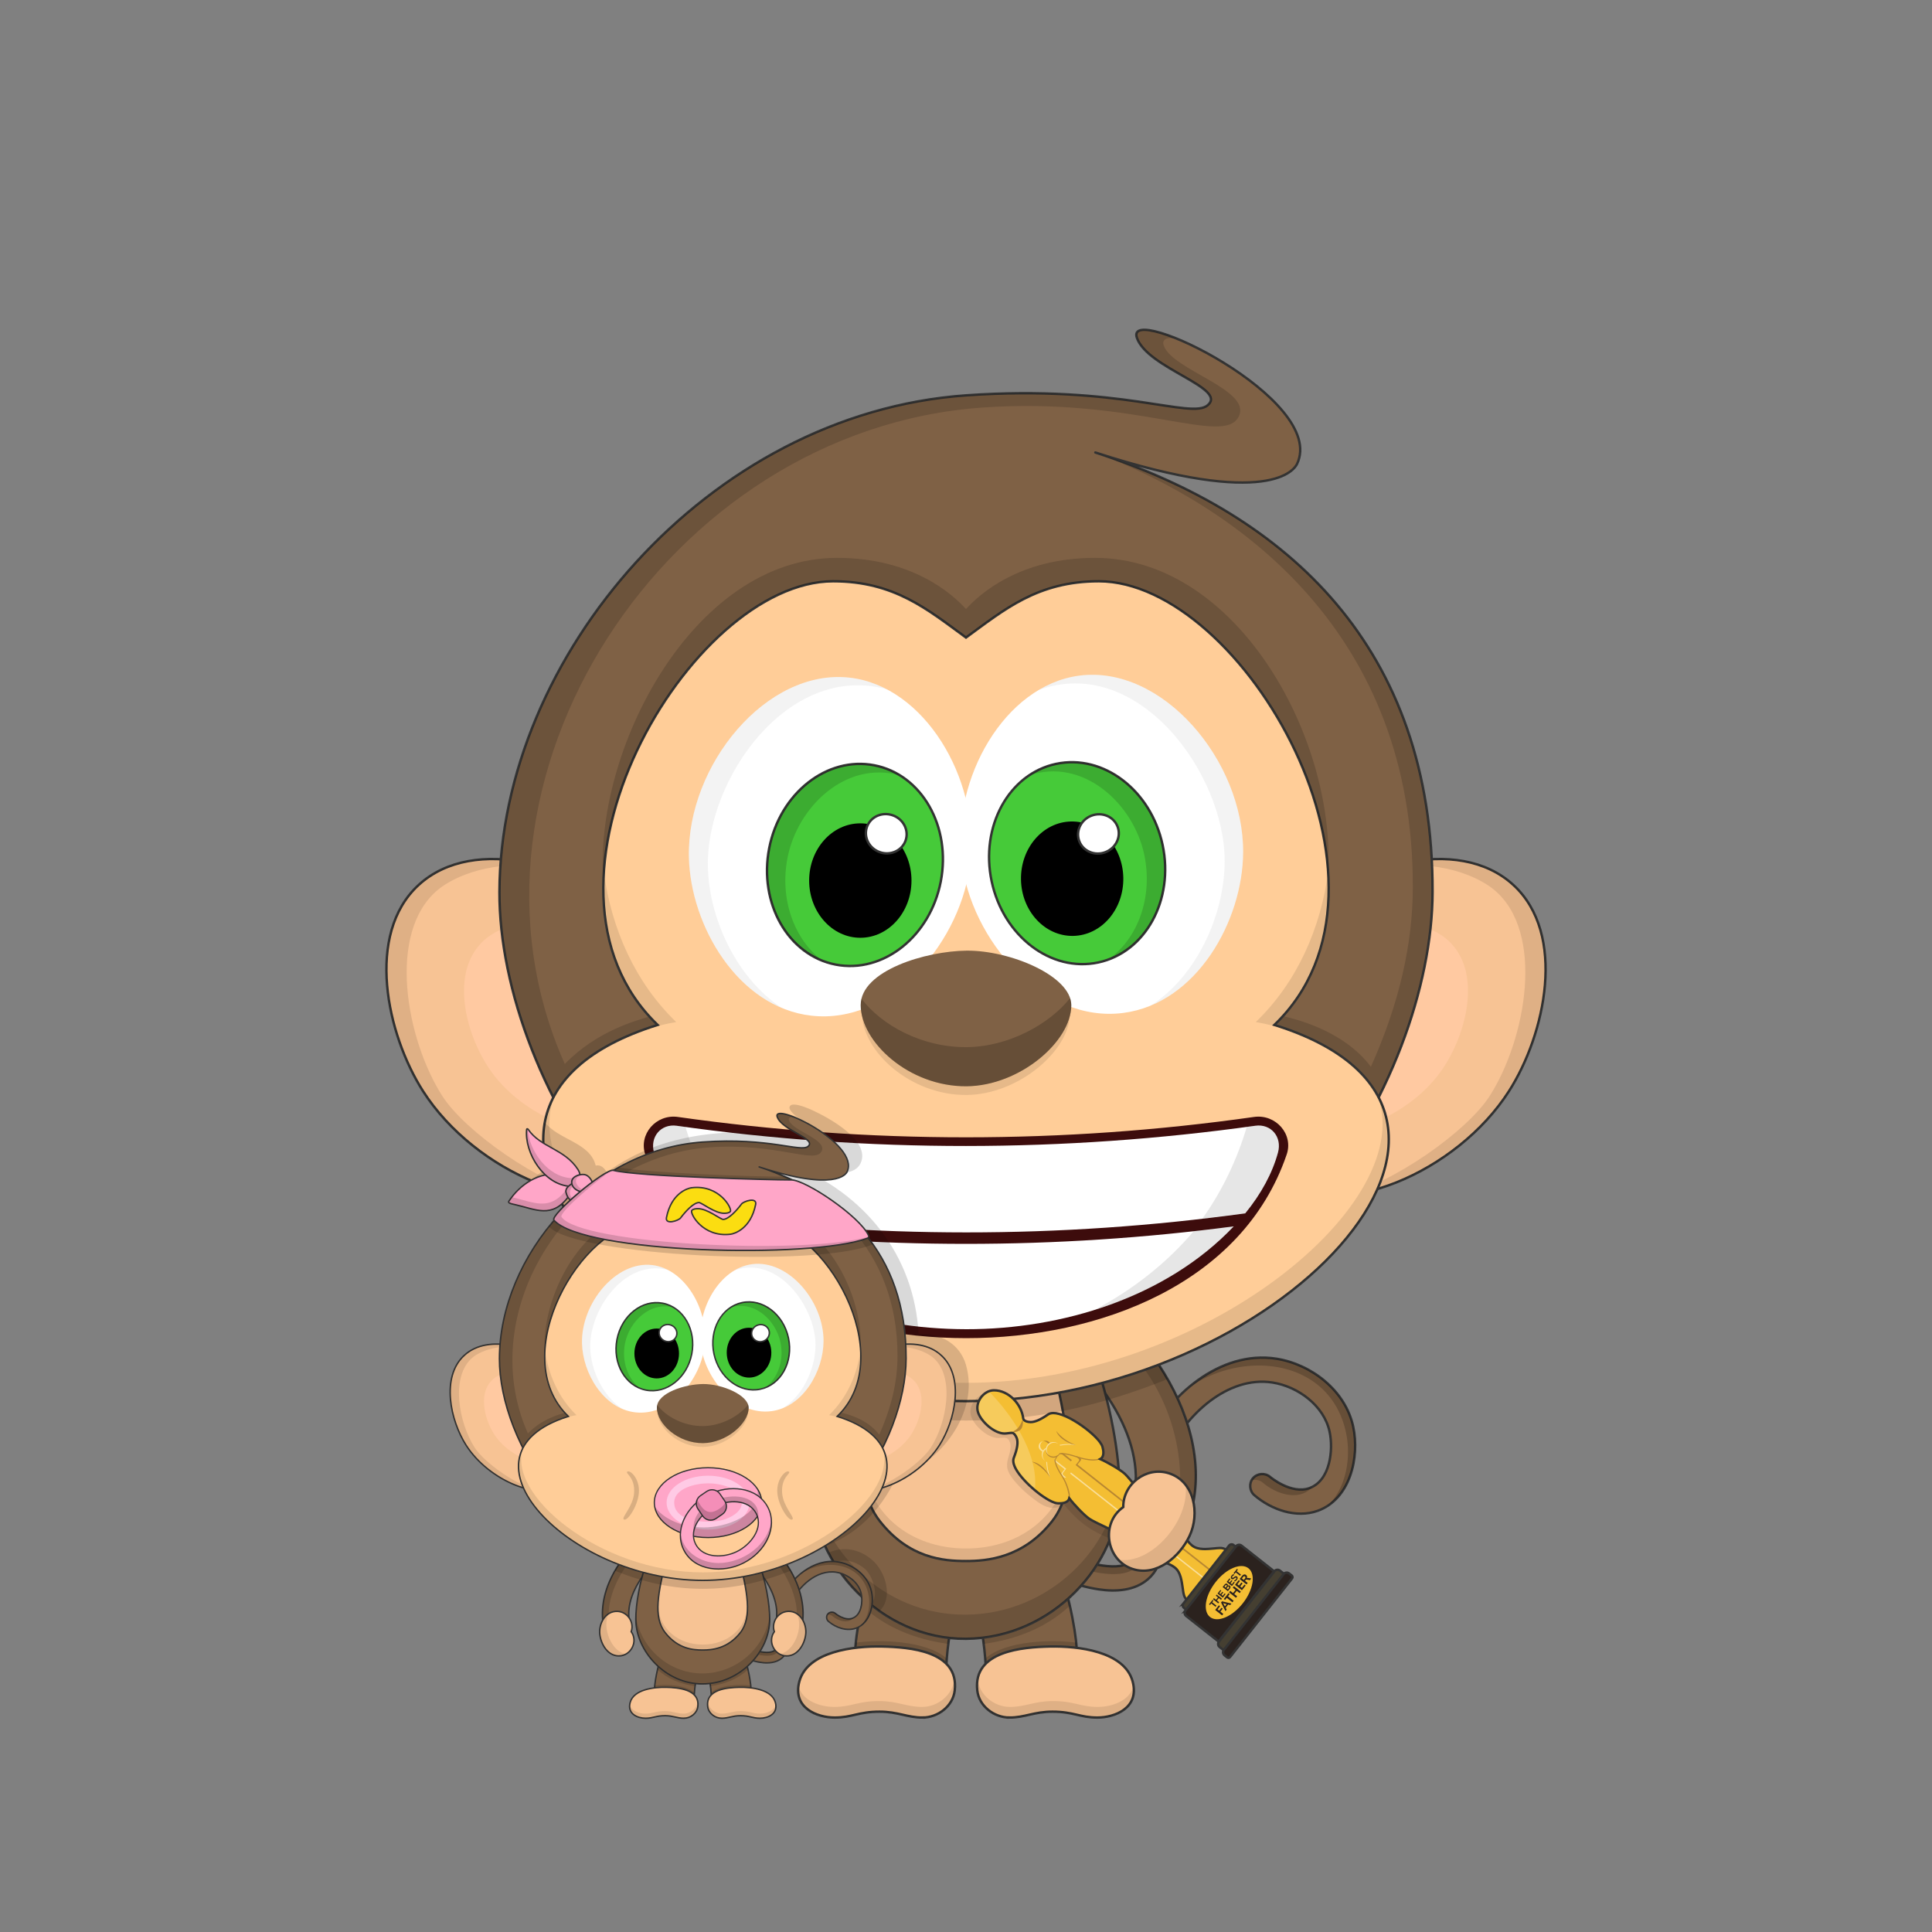 <svg xmlns="http://www.w3.org/2000/svg" xmlns:xlink="http://www.w3.org/1999/xlink" width="4000" height="4000" fill="none" xmlns:v="https://vecta.io/nano"><rect width="100%" height="100%" fill="#808080" stroke="none"/><style><![CDATA[.B{fill:#000}.C{stroke:#333}.D{stroke-miterlimit:10}.E{fill-opacity:.15}.F{stroke-width:3}.G{stroke-width:5}.H{fill-opacity:.1}.I{fill:#7f6145}.J{fill:#f7c394}.K{fill:#fff}.L{fill-opacity:.2}.M{fill:#ffa6c8}.N{fill:#b88731}.O{fill:#ffc9a1}.P{fill:#46ca39}.Q{fill-opacity:.05}.R{fill-rule:evenodd}.S{fill:#f4be33}.T{stroke-width:2.5}.U{fill:#2b221e}.V{stroke-linejoin:round}]]></style><path d="M2275.1 3290.64c-50.77-7.42-115.16-32.27-196.86-76-11.87-6.35-16.67-21.85-10.25-33.84 6.35-11.87 21.85-16.66 33.84-10.25 75.45 40.37 136.18 64.12 180.5 70.6 28.93 4.23 49.75 1 61.88-9.64 13.6-11.92 12.4-33 8.83-72.4-4.17-46.12-9.36-103.53 19.78-169.5 44-99.72 153.63-194.53 269.1-176.7 73.33 11.36 143.6 66.2 159.73 140.6 13.73 63.36-6.02 150.17-73.53 174.43-44.77 16-95.93-2.36-130.84-32.08-10.44-8.68-11.95-25-3.06-35.44 8.8-10.34 25.15-11.64 35.48-2.62.43.36 43.66 36.65 81.5 23.06 42.84-15.38 49.77-78.95 41.56-116.78-11.75-54.23-65.6-93.57-118.5-101.77-92.84-14.33-180.8 68.5-215.72 147.5-23.9 54.16-19.56 102.32-15.72 144.8 4 43.84 7.7 85.25-25.67 114.5-27.66 24.4-67.07 26.8-102.02 21.54z" class="C D G I"/><path d="M2786.65 2965.53c11.06 51.02 1.18 114.55-37.82 152.08 51.4-33.7 65.07-107.56 52.82-164.08-16.13-74.4-86.4-129.24-159.73-140.6-66.26-10.23-131.78 18.56-181.54 60.82 114.12-80.75 293.3-60.36 326.27 91.78zm-69.03 112.53c-27.03 31.45-75.6 15.26-102.9-8.23-3.14-2.68-6.9-4.54-10.94-5.4a25.037 25.037 0 0 0-12.19.41c3.97-7.3 11.63-12.23 19.93-12.9 6.6-.53 13.15 1.6 18.2 5.9 22.07 19.5 59.84 35.17 87.9 20.24zm-644.12 95.44c3.5-3 15.5-9 23-5.5 6.98 3.26 15.34 7.4 24.73 12.03 49.42 24.4 127.47 62.97 183.77 62.97 50 0 54.5-25 47.5-91 .85 3.82 1.92 8.03 3.06 12.5 9.62 37.75 24.1 94.5-50.56 94.5-81.5 0-208.8-70.57-231.5-85.5z" class="B L"/><path d="M1959.37 3446.5c5-87.08 27.4-154.43 47.17-206.8s42.42-144.7-42.56-166.02c-121.5-30.5-188.3 254.12-193.3 340.94-2.93 51.08 36.82 110.33 88.4 113.3 47.48 2.3 97.45-31.8 100.3-81.4z" class="C D G I"/><path d="M1769.48 3414.5c51.5-7 148-7 188.5 34l1.66-15.04c-42.16-36.96-138.16-39.46-188.02-32.46-.26 3.3-1.86 10.13-2.14 13.5zm16-89.5c47.76 44.3 108.88 69.13 178 78.5.58-5 1.8-12.18 2.5-17-68.6-8.88-128.2-37.6-176-81-2 6-3.62 15.27-4.5 19.5z" class="B E"/><path d="M2040.63 3446.5c-5-87.08-27.4-154.43-47.17-206.8s-42.42-144.7 42.56-166.02c121.5-30.5 188.3 254.12 193.3 340.94 2.93 51.08-36.82 110.33-88.4 113.3-47.48 2.3-97.45-31.8-100.3-81.4z" class="C D G I"/><path d="M2230.52 3414.5c-51.5-7-148-7-188.5 34l-1.66-15.04c42.16-36.96 138.16-39.46 188.02-32.46.26 3.3 1.86 10.13 2.14 13.5zm-16-89.5c-47.76 44.3-108.88 69.13-178 78.5-.58-5-1.8-12.18-2.5-17 68.6-8.88 128.2-37.6 176-81 2 6 3.62 15.27 4.5 19.5z" class="B E"/><path d="M2400 3153.5c-29-10.5-52.66-39.08-49.04-74.92 5.42-63.52-18.62-132.2-65.95-198.4-43.06-60.25-89.2-93.25-53.7-132.2s115.56 3.92 155.4 59.5c65.7 91.92 103.8 201 83.8 304-3.2 31.47-41.5 52.5-70.5 42z" class="C D G I"/><path d="M2443.5 3065c0-148.5-86.2-283.5-191.7-330 131.2-16.5 252.7 238 218.7 375-3-22.5-16.5-37.5-27-45z" class="B E"/><path d="M3133.2 1832.12c111.1 102 66.32 309.3-9.1 427.16-107.46 168-353.47 273.75-479.46 184.37-131.58-93.35-114.4-386.92 39.2-539.32 114.68-113.78 334.45-177.7 449.35-72.2z" class="C D G J"/><path d="M3003.5 1952.22c66 68.2 30.1 196.68-21.65 267.88-73.75 101.45-232.17 158.7-307.94 97.86-79.14-63.53-57.4-247.22 44.75-337.18 76.26-67.16 216.64-99.08 284.84-28.56z" class="O"/><path d="M3124.1 2259.28c-60.7 94.85-195.1 203.22-346.6 216.72 106.36-25 260-133.85 306.64-206.72 75.4-117.87 115.36-338.97 9.1-427.16-32.4-26.9-114.73-65.12-227.73-45.12 138-42.5 222.8-6.13 267.73 35.12 111.06 102 66.28 309.3-9.13 427.16z" class="B H"/><path d="M866.818 1832.12c-111.1 102-66.32 309.3 9.1 427.16 107.46 168 353.472 273.75 479.462 184.37 131.58-93.35 114.4-386.92-39.2-539.32-114.68-113.78-334.452-177.7-449.352-72.2z" class="C D G J"/><path d="M996.518 1952.22c-66 68.2-30.1 196.68 21.652 267.88 73.75 101.45 232.17 158.7 307.94 97.86 79.14-63.53 57.4-247.22-44.75-337.18-76.26-67.16-216.64-99.08-284.842-28.56z" class="O"/><path d="M875.908 2259.28C936.598 2354.13 1071 2462.5 1222.5 2476c-106.36-25-260.02-133.85-306.642-206.72-75.4-117.87-115.36-338.97-9.1-427.16 32.41-26.9 114.732-65.12 227.732-45.12-138.002-42.5-222.792-6.13-267.732 35.12-111.06 102-66.28 309.3 9.13 427.16z" class="B H"/><path d="M2000 2548c154 0 220 135 260 246s58 220 58 292c0 152-138.68 305.46-318 307-175.53 1.5-318-155-318-307 0-72 17.7-181.5 58-292 40-111 106-246 260-246z" class="C D G I"/><path d="M2000 3393c-175.67 1.6-330-157-318-337 10 148 145.15 288.48 318 287s308-139 318-287c12 180-142.33 335.4-318 337z" class="B E"/><path d="M2000 2672c104 0 160 68 174 128 34.5 147.82 64 274 4 350s-134.95 82-178 82c-47.55 0-118-6-178-82s-32.44-193.83 4-350c14-60 70-128 174-128z" class="C D G J"/><g class="B"><path d="M2000 3232c-136 0-224-94-213-216 4 115 96 190 213 190s209-75 213-190c11 122-77 216-213 216z" class="H"/><path d="M2395 2818c-115.35 45.22-271 79-395 79s-259.34-26.43-395-79c-7.24 10.54-16.6 26.27-23 37 142 57 275 86 418 86s276-29 418-86c-6.15-10.7-15.93-26.36-23-37z" class="E"/></g><path d="M2500.32 839c42.32-35.85-124.32-76-146.52-139.5-26.8-76.5 395.6 127.1 331.57 261.08-5 10.5-55.43 94-417.6-23.77C2665.92 1066 2967.42 1339.94 2966 1847c-1.1 388.75-350.07 990.8-966.43 996.18-594.62 5.2-966.64-596.22-965.57-996.18 1.32-488.44 432.13-990.94 966-1028.5 319.4-22.45 465.3 50.1 500.32 20.5z" class="C G I V"/><path d="M2565.16 861.34c-29.66 65.16-211.8-40-531.22-17.54C1380.48 889.737 907 1615 1169.36 2202.88c68.14-70.38 151.14-90.38 177.6-99.16 7.94 8.57 17.6 17.67 21.05 21.78-81.37 25.35-175.93 80.4-216.63 156.84-76.27-147.6-117-302.56-116.6-435.33 1.32-488.45 432.22-991 966.1-1028.57 319.4-22.45 464.56 50.1 499.6 20.46 42.18-35.75-124.46-75.9-146.65-139.4-8.57-24.46 28.82-20.27 81.55 1.13-20-2.88-31 1.83-25.55 15.87 19.38 50.4 180.3 90.02 155.35 144.83zm399.34 985.73c-.36 127.74-38.12 278.5-110.54 423.57C2779 2168 2644.73 2127 2631 2127l20-24.5c23.5 5.5 128.62 27.9 187.28 106.2 59.3-132.15 86.52-255.16 86.84-370.86 1.47-524.24-353.62-784.84-657.36-901.02C2665.92 1066 2965.92 1340 2964.5 1847.07z" class="B E"/><path d="M1725 1203.5c-297 0-665 628.5-363.5 918.5-575.5 180 0 779 638.5 779s1214-599 638.5-779c301.5-290-66.5-918.5-363.5-918.5-126.5 0-195.5 58.5-275 116.5-79.5-58-148.5-116.5-275-116.5z" fill="#ffcd98" class="C G"/><g class="B"><path d="M2749.1 1817c-15.7-308.54-265-613.2-481.5-613.2-134.6 0-216.2 82.14-267.6 116.2-41.1-28.05-132.5-116.2-268.4-116.2-255.6 0-478.1 373.2-482.13 622.7C1227 1558 1433.07 1155 1733 1155c156 0 239 75 267 106 28-31 111-106 267-106 297.63 0 503.5 381.5 482.1 662z" class="E"/><path d="M1250.37 1807.4c-7.1 117.45 24.02 230 111.45 314.1-10.42 3.26-20.47 7.66-30.15 11.2 22.33-7.2 43.66-12.28 68.33-16.7-84.54-81.32-133.47-191.77-149.63-308.6zm-101.77 459.27c-135.93 245.26 334.32 633.83 851.4 633.83s993.17-392.85 849.75-637.86C2945.1 2486.74 2490.72 2863 2000 2863c-487.8 0-939.7-371.78-851.4-596.33zM2670.5 2133c-21.76-6.4-44.6-12.37-70.5-17 85.32-82.07 134.37-193.8 150.07-311.86 7.9 118.62-23 232.5-111.25 317.36 11.32 3.54 21.24 7.64 31.68 11.5z" class="H"/></g><path d="M1759.66 1403.06c154.9 18 266.48 208.75 250 376.77-16.38 167.34-162.7 342-329.88 323-151.8-17.3-250.26-186.22-253.5-328.16-4.3-190.16 160.84-391.67 333.38-371.6z" class="K"/><path d="M1947.73 1825.22c22.1-113.95-39.5-221.76-137.6-240.8s-195.55 57.9-217.66 171.87c-22.1 113.95 39.5 221.76 137.6 240.8 98.1 19.04 195.55-57.9 217.66-171.87z" class="C D G P"/><path d="M1781.2 1941.56c58.5 0 105.94-53.04 105.94-118.46s-47.43-118.46-105.94-118.46-105.94 53.04-105.94 118.46 47.43 118.46 105.94 118.46z" class="B"/><path d="M1874.9 1740.3c7.45-21.05-4.4-44.45-26.5-52.27-22.08-7.82-46.02 2.9-53.47 23.96s4.4 44.45 26.5 52.27c22.08 7.8 46.02-2.9 53.47-23.96z" class="C D G K"/><g class="B"><path d="M1835.9 1427c-204.38-55.9-374.48 186.25-370.3 368 2.47 107.25 59.36 229.8 152.7 291.65-116.4-48.78-189.2-190.33-192-312-4.33-190.1 160.82-391.6 333.36-371.55 26.68 3.2 52.53 11.3 76.25 23.9z" class="Q"/><path d="M1863.62 1605.54c-112.85-32.07-212.74 65.3-233.15 170.44-16.75 86.35 14.07 169.22 72.35 213.35-81.88-32-130.23-129.93-110.25-232.9 22.12-114 119.58-190.9 217.68-171.85 18.92 3.67 37 10.77 53.37 20.95z" class="E"/></g><path d="M2234 1398.9c-154.54 20.68-262.8 213.36-243.4 381.08 19.3 167 168.63 339.1 335.47 317.13 151.47-19.94 247-190.55 247.73-332.52.98-190.16-167.66-388.73-339.8-365.7z" class="K"/><path d="M2273.74 1992.7c97.75-20.74 157.47-129.6 133.37-243.16-24.1-113.55-122.87-188.8-220.63-168.05-97.75 20.75-157.46 129.6-133.37 243.16 24.1 113.56 122.87 188.8 220.63 168.05z" class="C D G P"/><path d="M2221.84 1937.7c58.5-1.02 105-54.87 103.86-120.3-1.15-65.4-49.5-117.6-108-116.6-58.5 1.02-105 54.88-103.86 120.3 1.14 65.42 49.5 117.62 108 116.6z" class="B"/><path d="M2288.34 1764.4c21.94-8.2 33.4-31.8 25.58-52.72-7.8-20.92-31.94-31.23-53.9-23.03-21.94 8.2-33.4 31.8-25.58 52.73 7.82 20.9 31.94 31.22 53.9 23.02z" class="C D G K"/><g class="B"><path d="M2573.77 1764.6c-.66 123.27-72.75 268.13-190.88 317.2 95.3-61.62 152.08-188.08 152.66-297.55.96-183.58-181.1-431.24-385.95-355.18 26-15.6 54.3-26.14 84.37-30.17 172.17-23.04 340.8 175.53 339.8 365.7z" class="Q"/><path d="M2295.1 1986.4c60.86-43.65 92.6-129.07 73.87-217.3-22.4-105.54-126.48-201.4-238.74-163.7 17.03-11.63 36.17-19.82 56.34-24.1 97.76-20.75 196.54 54.48 220.65 168 22.3 105.1-27.16 206.17-112.12 237.1z" class="E"/><path d="M1785 2099c0 76.35 98.85 169 216.26 168 108.22-.95 213.74-92.55 213.74-167.78 0-152.13-430-154.42-430-.22z" class="H"/></g><path d="M1782 2081c0 76.35 100.23 169 219.27 168 109.73-.95 216.73-92.55 216.73-167.78 0-60.53-126.24-113.77-216.73-113-84.02.78-219.27 41.16-219.27 112.78z" class="I"/><path d="M1783.58 2067.77c41.76 54.75 124.68 100.94 217.85 100.22 86.2-.68 170.92-47.12 214.1-101.55 1.62 4.86 2.48 9.8 2.48 14.78 0 75.23-107 166.83-216.73 167.78-119.04 1-219.27-91.65-219.27-168 0-4.54.54-8.95 1.58-13.23z" class="B L"/><path d="M1910 3556c32 0 63.1-23.6 66.7-56.14 9.1-82.2-94.35-89.68-150.67-90.92-57.1-1.25-154.03 9.56-171.02 72.27-14.85 54.8 36.5 74.8 73 74.8s49-12.15 92.98-12.15c38.4 0 57.02 12.15 89.02 12.15z" class="C D G J"/><path d="M1909 3534c-32 0-50.6-12.15-89.02-12.15-43.98 0-56.48 12.15-92.98 12.15-28.4 0-65.75-12.1-73.97-43.26-6.73 47.6 40.67 65.26 74.97 65.26 36.5 0 49-12.15 92.98-12.15 38.4 0 57.02 12.15 89.02 12.15 42.86 0 73-34.15 65.9-80.26-2.97 33.46-34.04 58.26-66.9 58.26z" class="B H"/><path d="M2090 3556c-32 0-63.1-23.6-66.7-56.14-9.1-82.2 94.35-89.68 150.67-90.92 57.1-1.25 154.03 9.56 171.02 72.27 14.85 54.8-36.5 74.8-73 74.8s-49-12.15-92.98-12.15c-38.42 0-57.02 12.15-89.02 12.15z" class="C D G J"/><path d="M2091 3534c32 0 50.6-12.15 89.02-12.15 43.98 0 56.48 12.15 92.98 12.15 28.4 0 65.75-12.1 73.97-43.26 6.73 47.6-40.67 65.26-74.97 65.26-36.5 0-49-12.15-92.98-12.15-38.4 0-57.02 12.15-89.02 12.15-42.86 0-73-34.15-65.9-80.26 2.97 33.46 34.04 58.26 66.9 58.26z" class="B H"/><path d="M2000.4 2770.5c275 0 572-112.5 663.25-379.44 15.25-42.3-22.1-84.98-67.45-78.53-197.53 28.07-396.8 42.15-596.3 42.15s-398.78-14.1-596.3-42.15c-45.32-6.44-82.16 36-67.46 78.53C1428.4 2658 1725.4 2770.5 2000.4 2770.5z" fill="#3d0c0c"/><path d="M2578.2 2512.04c32.74-40.14 56-82.74 67.74-125.83 8.9-32.67-14.7-60.04-47.04-55.45-396.36 55.5-801.44 56.2-1197.8.01-32.4-4.56-55.98 22.77-47.08 55.44 11.74 43.1 34.97 85.7 67.74 125.83 383.1 52.47 773.36 52.94 1156.43 0zM2000.4 2752c198.56.34 414.2-65.72 553.93-212.94-367.46 48.34-741.25 48.3-1108.7.03 140.78 148.35 354.63 212.57 554.78 212.9z" class="K"/><g class="B"><path d="M2645.95 2386.22c-11.75 43.08-35 85.68-67.74 125.82l-88.92 11.23c42.55-59.77 72.34-124.18 92-190.06l17.54-2.44c32.43-4.6 56.02 22.77 47.12 55.45zm-1224.2 125.82l89.57 11.3c-42.7-59.7-72.52-124.15-92.1-190.05l-18.12-2.53c-32.4-4.55-55.98 22.77-47.08 55.45 11.74 43.1 34.97 85.68 67.74 125.82zm23.85 27c78.35 82.56 182.38 141.73 290.3 173.75-86.43-45.37-154.18-101.8-206.6-163.6l-83.7-10.14zM2266.36 2712c107.2-32.23 209.97-90.74 287.98-172.94l-82.92 10.07c-52.28 61.44-119.58 117.48-205.06 162.87z" class="H"/><path d="M1999.97 2825.94c-12.66-44.1-53.58-66.33-98.14-64.26-9.06-163.34-111.67-290.67-263.5-351 28.9 7.87 124.1 38.13 143.27-1.97 22.42-46.96-66.26-94.64-98.36-109.5-23.06-10.7-40.17-14.8-45.76-10.97-15.4 10.47 33.68 38.24 39.03 41.3 41.88 23.98 15.7 29.88-20.8 24.25-137.32-21.2-283.68-11.1-399.64 73.34-4.9-9.24-11.95-16-22.77-14-11.63-48.02-76.8-52.85-105.3-89.54-2.5 11.9-3.37 33.9-3.37 42.9 8.72 19.6 24.8 35.97 40.12 46.56-25.55 3.52-48.02 11.46-63.75 31.94 14 5.24 46 19.97 65.5 52.5 12-8 25.88-15.94 40.8-37.3 1.23 1.75 2.66 3.42 4.3 4.78-49.92 48.44 431.35 599.95 495.4 736.53 64.5-23 116.53-73.2 148.33-142.53 91.27-28.7 173.12-134.15 144.64-233.03zm-195.2 402.98c-27.3-22.9-59.34-27.2-88.76-14.52 3.5 9.6 6 14.52 9.5 20.84 21.58-8.5 44-4.13 64.32 12.24 17.38 14 31.46 59.2 12.9 72.52 4.8 6 10.8 11 17.66 16 29.65-27.32 13.76-82.48-15.6-107.08z" class="E"/></g><path d="M1574.9 3441.83c-22.13-3.23-50.2-14.06-85.8-33.12-5.17-2.77-7.26-9.53-4.46-14.75 2.76-5.18 9.52-7.26 14.74-4.47 32.9 17.6 59.36 27.95 78.67 30.77 12.6 1.85 21.68.44 26.97-4.2 5.93-5.2 5.4-14.38 3.85-31.55-1.82-20.1-4.08-45.12 8.62-73.88 19.18-43.46 66.96-84.78 117.28-77 31.96 4.95 62.58 28.85 69.6 61.27 6 27.62-2.62 65.46-32.04 76.03-19.52 6.97-41.8-1.03-57.03-13.98-4.55-3.8-5.2-10.9-1.33-15.45 3.84-4.5 10.96-5.07 15.46-1.14.2.15 19.03 15.97 35.52 10.05 18.67-6.7 21.7-34.4 18.1-50.9-5.12-23.63-28.6-40.78-51.65-44.35-40.46-6.25-78.8 29.85-94.02 64.28-10.42 23.6-8.52 44.6-6.85 63.1 1.75 19.1 3.36 37.16-11.2 49.9-12.05 10.64-29.23 11.68-44.46 9.4z" class="C D F I"/><path d="M1797.85 3300.14c4.8 22.24.5 49.92-16.5 66.28 22.4-14.7 28.36-46.88 23.02-71.5-7.03-32.43-37.65-56.33-69.6-61.28-28.88-4.46-57.44 8.1-79.12 26.5 49.73-35.2 127.82-26.3 142.2 40zm-30.1 49.04c-11.78 13.7-32.94 6.65-44.84-3.6-1.37-1.16-3-1.97-4.77-2.35s-3.58-.32-5.3.18c1.73-3.2 5.07-5.34 8.68-5.63 2.88-.23 5.73.7 7.93 2.57 9.62 8.5 26.08 15.33 38.3 8.82zm-280.73 41.6c1.53-1.3 6.76-3.93 10.03-2.4 3.04 1.42 6.68 3.22 10.77 5.24 21.54 10.64 55.56 27.45 80.1 27.45 21.8 0 23.75-10.9 20.7-39.66.37 1.66.84 3.5 1.33 5.45 4.2 16.45 10.5 41.18-22.03 41.18-35.52 0-91-30.76-100.9-37.26z" class="B L"/><path d="M1275 3379.23c15.9 0 28.62-14.2 27.04-29.82-2.36-27.7 8.1-57.6 28.74-86.47 18.77-26.25 38.88-40.64 23.4-57.6s-50.37 1.7-67.73 25.93c-28.64 40.06-42.36 82.42-38.63 123.64 1.4 13.72 11.26 24.33 27.17 24.33z" class="C D F I"/><path d="M1260.22 3340.95c-.18-48.94 39.06-121.02 85.04-141.28-56.66-9.16-106.78 101.76-97.07 153.3 3.14-5.13 8.6-10.14 12.03-12.03z" class="B E"/><path d="M1437.3 3509.76c2.18-37.95 11.94-67.3 20.56-90.13s18.5-63.06-18.55-72.36c-52.95-13.28-82.07 110.76-84.25 148.6-1.27 22.26 16.05 48.08 38.53 49.37 20.7 1 42.47-13.86 43.7-35.48z" class="C D F I"/><path d="M1354.53 3495.8c22.45-3.05 64.5-3.05 82.16 14.82l.72-6.55c-18.37-16.1-60.2-17.2-81.94-14.15-.12 1.44-.82 4.42-.94 5.88zm6.97-39c20.8 19.3 47.45 30.12 77.58 34.2.25-2.18.78-5.3 1.08-7.4-29.9-3.87-55.87-16.4-76.7-35.3-.87 2.6-1.58 6.65-1.96 8.5z" class="B E"/><path d="M1472.7 3509.76c-2.18-37.95-11.95-67.3-20.56-90.13-8.62-22.83-18.5-63.06 18.55-72.36 52.95-13.28 82.07 110.76 84.24 148.6 1.28 22.26-16.04 48.08-38.52 49.37-20.7 1-42.47-13.86-43.7-35.48z" class="C D F I"/><path d="M1555.46 3495.8c-22.44-3.05-64.5-3.05-82.15 14.82l-.72-6.55c18.37-16.1 60.2-17.2 81.94-14.15.12 1.44.82 4.42.93 5.88zm-6.96-39c-20.8 19.3-47.45 30.12-77.58 34.2-.25-2.18-.78-5.3-1.1-7.4 29.9-3.87 55.88-16.4 76.7-35.3.87 2.6 1.58 6.65 1.96 8.5z" class="B E"/><path d="M1635 3379.23c-15.9 0-28.62-14.2-27.04-29.82 2.36-27.7-8.12-57.6-28.75-86.47-18.76-26.25-38.88-40.64-23.4-57.6 15.47-16.97 50.36 1.7 67.72 25.93 28.64 40.06 42.36 82.42 38.63 123.64-1.4 13.72-11.25 24.33-27.16 24.33z" class="C D F I"/><path d="M1649.78 3340.95c.18-48.94-39.06-121.02-85.04-141.28 56.66-9.16 106.78 101.76 97.07 153.3-3.15-5.13-8.6-10.14-12.03-12.03z" class="B E"/><path d="M1948.88 2806.16c48.42 44.46 28.9 134.8-3.96 186.17-46.84 73.22-154.06 119.3-208.97 80.36-57.35-40.7-49.86-168.64 17.1-235.06 49.98-49.6 145.76-77.44 195.84-31.47z" class="C D F J"/><path d="M1892.35 2858.5c28.76 29.72 13.12 85.72-9.44 116.75-32.14 44.22-101.18 69.17-134.2 42.66-34.5-27.7-25-107.75 19.5-146.96 33.23-29.27 94.42-43.18 124.14-12.45z" class="O"/><path d="M1944.92 2992.33c-26.45 41.34-85.03 88.57-151.06 94.45 46.35-10.9 113.32-58.33 133.64-90.1 32.87-51.37 50.28-147.74 3.96-186.17-14.12-11.72-50-28.38-99.25-19.67 60.15-18.52 97.1-2.67 116.7 15.3 48.4 44.45 28.88 134.8-3.98 186.17z" class="B H"/><path d="M961.123 2806.16c-48.42 44.46-28.905 134.8 3.96 186.17 46.836 73.22 154.056 119.3 208.966 80.36 57.35-40.7 49.86-168.64-17.1-235.06-49.98-49.6-145.76-77.44-195.837-31.47z" class="C D F J"/><path d="M1017.65 2858.5c-28.764 29.72-13.12 85.72 9.44 116.75 32.14 44.22 101.18 69.17 134.2 42.66 34.5-27.7 25-107.75-19.5-146.96-33.23-29.27-94.42-43.18-124.14-12.45z" class="O"/><path d="M965.083 2992.33c26.45 41.34 85.027 88.57 151.057 94.45-46.35-10.9-113.32-58.33-133.64-90.1-32.866-51.37-50.278-147.74-3.962-186.17 14.125-11.72 50.003-28.38 99.253-19.67-60.15-18.52-97.1-2.67-116.686 15.3-48.403 44.45-28.887 134.8 3.98 186.17z" class="B H"/><path d="M1455 3118.16c67.12 0 95.88 58.84 113.32 107.22 17.43 48.38 25.27 95.88 25.27 127.26 0 66.25-60.44 133.13-138.6 133.8-76.5.66-138.6-67.55-138.6-133.8 0-31.38 7.7-79.1 25.27-127.26 17.44-48.38 46.2-107.22 113.32-107.22z" class="C D F I"/><path d="M1455 3486.44c-76.56.7-143.83-68.42-138.6-146.87 4.36 64.5 63.27 125.73 138.6 125.08 75.33-.64 134.24-60.58 138.6-125.08 5.23 78.45-62.03 146.18-138.6 146.87z" class="B E"/><path d="M1455 3172.2c45.33 0 69.73 29.63 75.83 55.78 15.04 64.43 27.9 119.42 1.75 152.55-26.15 33.12-58.82 35.73-77.58 35.73-20.72 0-51.43-2.6-77.58-35.73-26.15-33.13-14.14-84.48 1.74-152.55 6.1-26.15 30.5-55.78 75.84-55.78z" class="C D F J"/><g class="B"><path d="M1455 3416.27c-59.28 0-97.63-40.96-92.83-94.14 1.74 50.12 41.84 82.8 92.83 82.8s91.1-32.7 92.83-82.8c4.8 53.18-33.56 94.14-92.83 94.14z" class="H"/><path d="M1627.15 3235.84c-50.27 19.7-118.1 34.43-172.15 34.43s-113.03-11.52-172.16-34.43c-3.15 4.6-7.24 11.45-10.02 16.12 61.9 24.85 119.85 37.5 182.18 37.5 62.32 0 120.3-12.64 182.18-37.5-2.7-4.66-6.95-11.48-10.03-16.12z" class="E"/></g><path d="M1673.06 2373.33c18.44-15.63-54.2-33.13-63.86-60.8-11.68-33.34 172.4 55.4 144.5 113.8-2.18 4.58-24.16 40.97-182-10.36 173.53 56.3 304.93 175.7 304.3 396.7-.47 169.43-152.57 431.82-421.2 434.16-259.15 2.27-421.3-259.85-420.82-434.16.57-212.88 188.33-431.9 421-448.26 139.2-9.78 202.8 21.84 218.06 8.94z" class="C F I V"/><path d="M1701.3 2383.06c-12.92 28.4-92.3-17.43-231.52-7.64-284.8 20.02-491.155 336.1-376.8 592.33 29.7-30.67 65.87-39.4 77.4-43.22 3.46 3.74 7.67 7.7 9.17 9.5-35.46 11.05-76.67 35.05-94.4 68.36-33.24-64.33-51-131.86-50.8-189.73.57-212.88 188.37-431.9 421.05-448.28 139.2-9.8 202.47 21.83 217.74 8.9 18.38-15.58-54.25-33.08-63.92-60.75-3.73-10.66 12.56-8.83 35.54.5-8.7-1.25-13.5.8-11.13 6.92 8.44 21.96 78.58 39.23 67.7 63.12zm174.06 429.62c-.16 55.67-16.6 121.38-48.18 184.6-32.67-44.73-91.2-62.6-97.17-62.6l8.72-10.68c10.24 2.4 56.05 12.16 81.62 46.3 25.84-57.6 37.7-111.2 37.85-161.64.64-228.48-154.12-342.06-286.5-392.7 173.53 56.3 304.28 175.72 303.66 396.72z" class="B E"/><path d="M1335.15 2532.2c-129.45 0-289.83 273.92-158.43 400.3-250.822 78.45 0 339.5 278.28 339.5s529.1-261.06 278.28-339.5c131.4-126.4-28.98-400.3-158.43-400.3-55.13 0-85.2 25.5-119.85 50.77-34.65-25.28-64.72-50.77-119.85-50.77z" fill="#ffcd98" class="C F"/><g class="B"><path d="M1781.48 2799.57c-6.84-134.47-115.5-267.25-209.85-267.25-58.66 0-94.23 35.8-116.63 50.64-17.9-12.22-57.75-50.64-116.98-50.64-111.4 0-208.37 162.65-210.13 271.4-9.8-117.03 80.02-292.67 210.74-292.67 68 0 104.17 32.7 116.37 46.2 12.2-13.5 48.38-46.2 116.37-46.2 129.7 0 219.44 166.27 210.1 288.52z" class="E"/><path d="M1128.3 2795.38c-3.1 51.2 10.47 100.25 48.57 136.9-4.54 1.42-8.92 3.34-13.14 4.88 9.73-3.14 19.03-5.35 29.78-7.28-36.85-35.44-58.17-83.57-65.2-134.5zm-44.37 200.17c-59.24 106.9 145.7 276.24 371.07 276.24s432.86-171.2 370.35-278c41.56 97.68-156.48 261.66-370.35 261.66-212.6 0-409.55-162.03-371.07-259.9zm663.3-58.25c-9.5-2.8-19.44-5.4-30.73-7.4 37.2-35.76 58.56-84.47 65.4-135.9 3.44 51.7-10.02 101.32-48.48 138.3 4.93 1.54 9.26 3.33 13.8 5z" class="H"/></g><path d="M1350.25 2619.16c67.5 7.85 116.14 90.98 108.96 164.2-7.14 72.93-70.9 149.06-143.77 140.77-66.16-7.54-109.07-81.16-110.5-143.02-1.88-82.88 70.1-170.7 145.3-161.96z" class="K"/><path d="M1432.22 2803.15c9.63-49.66-17.22-96.65-59.97-104.94-42.76-8.3-85.23 25.24-94.87 74.9-9.63 49.67 17.22 96.66 59.97 104.95 42.76 8.3 85.23-25.24 94.87-74.9z" class="C D F P"/><path d="M1359.64 2853.86c25.5 0 46.17-23.12 46.17-51.63s-20.67-51.63-46.17-51.63-46.17 23.12-46.17 51.63 20.67 51.63 46.17 51.63z" class="B"/><path d="M1400.47 2766.15c3.25-9.18-1.92-19.38-11.55-22.78-9.62-3.4-20.06 1.26-23.3 10.44-3.24 9.17 1.93 19.37 11.55 22.78 9.63 3.4 20.06-1.27 23.3-10.44z" class="C D F K"/><g class="B"><path d="M1383.47 2629.6c-89.07-24.36-163.2 81.17-161.4 160.4 1.08 46.74 25.87 100.15 66.55 127.1-50.73-21.26-82.46-82.95-83.68-135.98-1.88-82.86 70.1-170.67 145.3-161.94a94.656 94.656 0 0 1 33.23 10.42z" class="Q"/><path d="M1395.56 2707.4c-49.18-13.98-92.72 28.46-101.6 74.28-7.3 37.64 6.13 73.75 31.53 93-35.7-13.95-56.76-56.63-48.05-101.5 9.64-49.7 52.1-83.2 94.87-74.9 8.24 1.6 16.13 4.7 23.26 9.13z" class="E"/></g><path d="M1556.98 2617.35c-67.35 9.02-114.53 93-106.08 166.1 8.4 72.78 73.5 147.8 146.2 138.22 66.02-8.7 107.65-83.05 107.97-144.93.43-82.87-73.07-169.42-148.1-159.38z" class="K"/><path d="M1574.3 2876.14c42.6-9.04 68.63-56.5 58.13-105.98-10.5-49.48-53.55-82.27-96.15-73.23-42.6 9.04-68.63 56.48-58.13 105.97s53.55 82.28 96.15 73.24z" class="C D F P"/><path d="M1551.7 2852.18c25.5-.45 45.76-23.92 45.26-52.43s-21.57-51.26-47.07-50.8c-25.5.44-45.76 23.9-45.26 52.42s21.57 51.26 47.07 50.82z" class="B"/><path d="M1580.67 2776.64c9.56-3.57 14.55-13.86 11.15-22.98-3.4-9.1-13.92-13.6-23.5-10.03-9.56 3.57-14.56 13.86-11.15 22.98 3.4 9.1 13.92 13.6 23.5 10.03z" class="C D F K"/><g class="B"><path d="M1705.07 2776.73c-.3 53.73-31.7 116.86-83.2 138.25 41.53-26.85 66.28-81.97 66.53-129.68.42-80-78.93-187.95-168.2-154.8 11.33-6.8 23.66-11.4 36.77-13.15 75.04-10.04 148.54 76.5 148.1 159.38z" class="Q"/><path d="M1583.6 2873.4c26.52-19.02 40.36-56.25 32.2-94.7-9.76-46-55.12-87.78-104.05-71.34 7.43-5.07 15.77-8.64 24.56-10.5 42.6-9.04 85.66 23.74 96.17 73.22 9.7 45.8-11.84 89.86-48.87 103.34z" class="E"/><path d="M1361.3 2922.48c0 33.27 43.1 73.65 94.26 73.22 47.16-.42 93.15-40.34 93.15-73.13 0-66.3-187.4-67.3-187.4-.1z" class="H"/></g><path d="M1360 2914.63c0 33.28 43.68 73.66 95.56 73.22 47.83-.4 94.46-40.34 94.46-73.12 0-26.38-55.02-49.6-94.46-49.25-36.62.34-95.56 17.94-95.56 49.15z" class="I"/><path d="M1360.68 2908.86c18.2 23.86 54.33 44 94.94 43.68 37.58-.3 74.5-20.53 93.3-44.26.7 2.12 1.08 4.27 1.08 6.45 0 32.78-46.63 72.7-94.46 73.12-51.88.44-95.56-39.94-95.56-73.22 0-1.98.23-3.9.7-5.77z" class="B L"/><path d="M1415.77 3557.48c13.95 0 27.5-10.28 29.07-24.46 3.97-35.84-41.12-39.1-65.66-39.63-24.9-.55-67.13 4.17-74.54 31.5-6.47 23.88 15.9 32.6 31.8 32.6s21.36-5.3 40.53-5.3c16.74 0 24.85 5.3 38.8 5.3z" class="C D F J"/><path d="M1415.34 3547.9c-13.95 0-22.06-5.3-38.8-5.3-19.17 0-24.6 5.3-40.52 5.3-12.38 0-28.66-5.28-32.24-18.86-2.93 20.75 17.73 28.44 32.67 28.44 15.9 0 21.36-5.3 40.53-5.3 16.74 0 24.85 5.3 38.8 5.3 18.68 0 31.8-14.88 28.72-34.98-1.3 14.6-14.83 25.4-29.16 25.4z" class="B H"/><path d="M1494.22 3557.48c-13.94 0-27.5-10.28-29.06-24.46-3.98-35.84 41.12-39.1 65.66-39.63 24.9-.55 67.13 4.17 74.54 31.5 6.47 23.88-15.9 32.6-31.8 32.6-15.9 0-21.36-5.3-40.53-5.3-16.74 0-24.85 5.3-38.8 5.3z" class="C D F J"/><path d="M1494.66 3547.9c13.94 0 22.05-5.3 38.8-5.3 19.17 0 24.62 5.3 40.53 5.3 12.37 0 28.66-5.28 32.24-18.86 2.93 20.75-17.73 28.44-32.68 28.44-15.9 0-21.35-5.3-40.52-5.3-16.74 0-24.85 5.3-38.8 5.3-18.68 0-31.8-14.88-28.72-34.98 1.3 14.6 14.83 25.4 29.16 25.4z" class="B H"/><path d="M1281.28 3428.43c24.76.02 40.52-29.7 25.53-50.24 6.94-19.7-7.88-41.58-29.05-42.08-24.4-.58-38.5 25.5-35.96 47.56 2.4 20.62 16.36 44.74 39.48 44.76z" class="C D F J"/><path d="M1241.8 3383.68c2.96 25.52 23.7 55.26 54.64 40.88-30-3.84-51-54.7-36.22-83.6-2.35 1.67-6.05 3.63-12.03 12.03-5.36 9.47-7.7 20.13-6.4 30.7z" class="B H"/><path d="M1628.72 3428.43c-24.76.02-40.52-29.7-25.53-50.24-6.94-19.7 7.88-41.58 29.05-42.08 24.4-.58 38.5 25.5 35.96 47.56-2.4 20.62-16.36 44.74-39.48 44.76z" class="C D F J"/><path d="M1668.2 3383.68c-2.96 25.52-23.7 55.26-54.65 40.88 30-3.84 51-54.7 36.23-83.6 2.35 1.67 6.05 3.63 12.03 12.03 5.35 9.47 7.7 20.13 6.4 30.7z" class="B H"/><path d="M1465.9 3183.36c61.4 0 111.2-32.37 111.2-72.3 0-39.92-49.8-72.3-111.2-72.3-61.42 0-111.2 32.37-111.2 72.3 0 39.93 49.78 72.3 111.2 72.3z" class="C D M T"/><path d="M1465.9 3071.06c24.08-.1 70.03 9.34 70.03 40 0 20-24.48 31.88-40.8 36.18-27 7.18-99.24 5.52-99.24-36.18 0-30.76 47.1-40.1 70.02-40zm0-15.77c-47.38 0-85.8 24.97-85.8 55.77 0 30.8 38.4 55.78 85.8 55.78s85.8-24.97 85.8-55.78c0-30.8-38.4-55.77-85.8-55.77z" fill="#ffcae5"/><path d="M1577.1 3111.07c0 39.92-49.8 72.3-111.2 72.3-57.5 0-104.8-28.38-110.6-64.77 17.03 25.74 56.38 43.76 102.2 43.76 42.54 0 119.65-23.3 110.6-79.82 5.77 8.4 8.9 18.34 9 28.54z" class="B L"/><path d="M1565.88 3133.97c15.44 31.02-13.2 65.02-39.67 78.06-26.66 13.5-70.5 15.47-86.2-15.43-15.43-31.03 13.2-65.03 39.67-78.07 26.66-13.5 70.48-15.5 86.2 15.44zm-98.37-39.9c-48.27 24.02-71.54 75.38-51.97 114.7 22.36 44.93 82.64 48.02 122.85 27.73 48.27-24.02 71.53-75.38 51.96-114.7-22.36-44.93-82.64-48.02-122.84-27.73z" class="C D M T"/><path d="M1597 3145.43c-4.6 53.06-58.76 90.36-109.28 90.7-37.8 0-75.36-24.02-78.83-63.6-3.9 48.97 36.14 76.2 78.83 76.2 54-.37 114.56-44.68 109.28-103.3zm-117.32-26.9c29.33-14.84 83.9-13.93 89.8 27.02 12.8-76.8-145.13-54.44-133.08 26.84 3.32-22.74 17.4-41.1 43.28-53.86z" class="B L"/><path d="M1463.17 3087.82l-13 8.88c-9 6.14-11.33 18.42-5.2 27.42l10.02 14.7c6.14 9 18.42 11.33 27.42 5.2l13.02-8.87c9-6.14 11.32-18.42 5.18-27.43l-10-14.7c-6.14-9-18.42-11.33-27.43-5.2z" fill="#f48eb8" class="C D T"/><g class="B"><path d="M1482.42 3143.98c-6.52 4.45-15.34 4.52-21.92.2-6.9-4.52-11-13.47-15.52-20.1-1.93-2.84-3.1-6.13-3.37-9.56-.27-3.42.36-6.86 1.82-9.97 3.57 7.63 9.76 18.02 17.07 22.8 4.34 2.85 9.75 3.87 14.84 2.8 9.1-1.9 22.68-10.93 26.84-19.8 2 4.25 2.4 9.07 1.18 13.6-2.7 9.9-13.1 14.65-20.94 20z" class="L"/><path d="M1298.66 3047c5.75-4.5 26.38 14.25 24.06 43.87-2.14 27.36-24.06 60.26-31.28 54.8-5.2-3.92 19.16-26.7 21.32-54.07 2.65-33.5-18.83-40.9-14.1-44.6zm334.8 0c-5.75-4.5-26.38 14.25-24.06 43.87 2.14 27.36 24.06 60.26 31.28 54.8 5.2-3.92-19.16-26.7-21.32-54.07-2.65-33.5 18.83-40.9 14.1-44.6z" class="E"/></g><path d="M1067.65 2494.42c-8.77-1.94-13.6-3-14.5-5.25-.27-.73-.14-1.57.34-2.18 23.8-35.6 62.46-61 106.67-55.9 27.98 3.7 31.54 24.12 17.17 45.9-34.2 47.07-69.13 26.47-109.67 17.43z" class="C F M"/><path d="M1063.28 2479.55c6.6 1.47 13.04 3.24 19.35 4.98 32.53 8.97 61.68 17 90.32-22.42 4.92-7.46 7.73-14.76 8.2-21.28 7.23 8.8 5.4 22.2-3.82 36.16-28.63 39.4-57.78 31.38-90.3 22.42-6.1-1.68-32.76-7.2-33.87-10.24-1.1-3.02 4.68-8.37 6.3-10.48l3.84.86z" class="B E"/><path d="M1181.36 2456.28c-55.2-2.8-95.8-69.16-91-118.15.17-1.74 2.22-1.25 3.08.01 25.78 37.98 75.7 40 103.42 83.65 9.25 14.57 2.74 35.48-15.5 34.5z" class="C F M"/><path d="M1092.08 2337.1c3.97 46.3 41.67 99.62 91.03 102.12 5.8.3 12.18-1.6 17.9-4.8.74 11.63-6.32 22.57-19.64 21.85-55.2-2.8-95.8-69.16-91-118.15.1-1.06.9-1.3 1.7-1.03z" class="B E"/><path d="M1171.8 2468.5c-1.92-8.27 7.34-14.48 11.05-17.05 6.42-4.45 18.6 5.58 22.1 10.8 14.97 22.45-24.85 42.1-33.15 6.24z" class="C F M"/><path d="M1171.8 2467.18c-.44-9.63 10.82-14.38 13.18-16.36 0 0 1.96.74 4.66 1.97-16.53 11.47-10.43 29.78 7.48 36.66-17.1 2.55-25-15.38-25.32-22.27z" class="B E"/><path d="M1183.72 2446.22c1.1-11.02 17.1-15.87 26.5-14.4 8.85 1.45 17.24 13.3 17 22.22-.65 24.52-45.78 14.77-43.5-7.8z" class="C F M"/><path d="M1218.06 2466.42c-13.95 5.34-35.8-4.93-34.2-21 .9-8.95 13.97-12.7 22.35-13.05-28.04 7.16-8.1 33.44 11.84 34.05zM1808 2575.9c-115.08 49.66-615.6 24.1-670.97-35.94 15.33-19.07 32.03-37 49.97-53.64 29.4-27.28 514.23-13.08 546.62 11.98 27.56 21.32 53.84 49.44 74.38 77.6zm-557.6-139.4c10.27-6.77 19.8-13.5 30.56-19.43 58.08 11.2 280.72 19.56 345.34 19.06 18.67 7.98 36.92 16.94 54.57 27 52.3 29.82-474.74 2.55-430.47-26.62z" class="B E"/><path d="M1798.37 2557.9c1.02 2.2-.12 4.9-2.36 5.73-114.8 43.07-588.57 31.76-649.17-37.37-9.12-10.4 106.55-107.5 123.04-103.2 49.24 12.8 326.14 19.85 368.58 19.85 29.96 0 141.5 75.45 159.9 115z" class="C D F M"/><path d="M1798.67 2560.58c-.3 1.38-1.32 2.54-2.65 3.04-114.8 43.07-581.22 31.76-648.3-36.95-10.8-11.06 86.64-91.22 117.05-102.16-20.05 12.05-108.74 85.77-102.17 95.16 39.94 57.1 501.8 78.94 636.07 40.9z" class="B E"/><path d="M1512.76 2555.28c-58.33 7.37-85.2-44.15-80.42-49.18 3.14-3.32 8.03-3.52 12.27-3.63 19.5-.53 47.1 22.3 52.7 22.2 10.84-.22 27.16-17.5 37.84-31.77 4.48-5.96 32.42-14.94 29.32.72-10.04 50.8-44.28 60.72-51.7 61.66zm-81.18-96.13c58.33-7.37 85.2 44.15 80.42 49.18-3.14 3.32-8.03 3.52-12.27 3.63-19.5.53-47.1-22.3-52.7-22.2-10.85.22-27.16 17.5-37.85 31.76-4.47 5.97-32.4 14.95-29.32-.7 10.05-50.8 44.3-60.73 51.72-61.66z" fill="#fbdd11" class="C F R"/><path d="M2298.5 3185.5c-41-16-69-36.75-97.3-72.8-3.83 7.78-13.88 9.14-21.64 9.14-16.4 0-32.33-12.9-44.64-22.5-17.56-13.73-33.4-30.07-42.4-43.7-11.78-17.9-7.56-29.43-1.95-48 2.17-9.3 2.25-16.63.22-21.84-4.94-12.63-12.56-8.82-23.83-8.52-21.74 0-48.8-24.13-55.98-43.9-7.8-21.52 10.92-48.14 33.88-48.14 30.16 0 58.36 29.4 61.65 57.57.75 6.45 8.96 8.25 14.43 8.22 18.22 0 29.48-18.7 46.9-18.7 31.7 0 94.27 38.92 103 71.08 2.17 7.97 3.95 19.23-3.32 25.24 14.7 6.74 38.68 18.44 48.97 27 1.95 42.95-4.2 88.65-18 129.87z" class="B H"/><use xlink:href="#B" class="S"/><path d="M2167.18 2986.14c-2.08-1.65-4.7-2.43-7.35-2.2 1.78-.93 3.8-1.32 5.8-1.13 2 .18 3.9.95 5.48 2.2l48.05 37.9-2.06 2.6-49.9-39.37zm69.84 32.94c1.4 1.12 1.67 3.23.55 4.65l-6.66 8.44 276.46 218.04-12.9 16.37-1.86-1.46 10.85-13.77L2227 3033.3l6.66-8.45c1.1-1.4.87-3.53-.55-4.64-1.7-1.34-3.5-3.35-5.52-4.18.86-1.1 2.22-1.64 3.6-1.25 2.17.6 4.13 2.93 5.85 4.3z" class="N"/><path d="M2157.52 3001.45c-5.83-4.6-4.94-14 1.65-17.43-8.7 1.3-11.95 12.92-4.9 18.5l49.92 39.36-6.66 8.45c-2.83 3.58 4.42 9.36 7.6 9.05.85-.08 1.63-.5 2.2-1.14-2.23-.5-4.28-2.97-6-4.32-1.4-1.1-1.67-3.24-.55-4.65l6.66-8.44-49.92-39.37zm58.05 49.37l1.77-2.23 274.97 216.87-1.76 2.23-274.98-216.87z" opacity=".5" class="K"/><path d="M2173.36 3104.4c17.98 11.44 33.96 4.1 37.65.57 12.46-10.2-8.8-42-14.6-50.88-11.1-16.76-12.85-26.85-13.66-31.52 4.77-4.64 5.96-12.07 2.9-17.97-3.07-5.9-9.83-9.2-16.37-7.97-6.55 1.23-11.65 6.74-12.37 13.36s3.08 13.1 9.2 15.7c.5 8.52 2.02 21.63 6.6 31.78-22.4-33.53-62.23-30.9-72.6-29.17 3.03 25.6 55.3 64.65 73.3 76.1z" class="S"/><path d="M2210.62 3107.5c3.88-3.5 5.02-10.66 4.3-14.3-2.92-14.4-8.17-27.43-16.22-39.74-11.1-16.76-12.84-26.85-13.66-31.5 5.28-5.15 6.07-13.8 1.76-19.82-3.9-5.47-11.16-7.76-17.5-5.52 6.53-1.2 13.28 2.08 16.34 8 3.06 5.9 1.86 13.3-2.9 17.95.8 4.66 2.57 14.76 13.66 31.52 8.1 12.36 12.93 25.13 15.86 39.57.78 3.94-.23 10.08-1.64 13.85z" class="N"/><path opacity=".5" d="M2163.56 3024.32c-5.78-5.34-6.5-14.5-1.63-20.7 4.88-6.18 13.95-7.6 20.5-3.24-6.37-5.83-16.98-5.03-22.35 1.78s-3.77 17.24 3.48 22.15zm10.98 34.6c-4.57-10.14-6.1-23.25-6.58-31.77-.64-.27-1.25-.58-1.83-.93.48 7.8 1.8 19.15 5.47 28.63 1 1.3 2 2.65 2.94 4.07z" class="K"/><path d="M2174.37 3059.12c-4.2-10.78-19.73-31.08-37.95-32.75 14 6.05 28.25 18.33 37.95 32.75z" class="N"/><path d="M2270 2980c15.32 14.82 13.14 32.35 10.57 36.76-6.9 14.23-41.14 1.87-52.9-2.35-18.88-6.87-29.1-6.23-33.83-5.93-3.46 5.82-10.74 8.72-17.27 6.88-5.88-1.66-10.3-6.84-11.02-12.92-1.1-9.33 6.9-17.77 16.37-17.02 4.37.34 8.48 2.62 11.08 6.14 8.4-1.5 21.5-3.1 32.44-1-37.83-14-50.45-43.56-45.45-63.56 25.62-3.03 74.68 38.17 90 53z" class="S"/><path d="M2282.9 3015.5c-5.4 12-28.6 8.02-36.33 6.5-17.8-3.46-34.2-12.3-52.77-11.14-7.9 13.27-29.97 6.62-28.3-9.4.77 14.85 21.03 19.35 28.36 7.03 18.56-1.18 34.97 7.68 52.78 11.13 25.37 4.93 32.87-1.1 36.27-4.1z" class="N"/><path opacity=".5" d="M2191.1 2989.4c-6.54-4.37-15.6-2.93-20.5 3.24-4.87 6.18-4.37 15 1.4 20.35-7.26-4.9-8.62-15-3.26-21.8 5.37-6.8 16-7.63 22.35-1.78zm36.2 2.62c-10.93-2.08-24.03-.5-32.43 1-.4-.55-.85-1.07-1.33-1.56 7.7-1.35 19.04-2.7 29.12-1.35 1.5.68 3.04 1.32 4.64 1.9z" class="K"/><path d="M2227.46 2991.82c-11.47-1.57-34.83-11.95-40.7-29.28 9.15 12.2 24.4 23.2 40.7 29.28z" class="N"/><path opacity=".2" d="M2049.03 2882.47c39.4 40.1 100.9 121.5 93.77 199.8-24.7-20.96-47.3-48.5-41.53-63.08 5.5-13.9 10.58-31.24 6.07-42.78-2-5.14-6.7-12.95-12.75-12.24-19.63 2.32-26.34 5.1-47.6-11.66s-29.84-37.4-13.3-58.36c4.77-6.05 9.9-9.8 15.33-11.67z" class="K"/><path d="M2096.94 2964.3c5.17 1.86 13.6-1.2 17.03-5.52 3.4-4.32 5.33-15.93 2.9-19.08-1.75 3.7-2.85 8.52-7.85 15.05-4.54 5.95-7.67 6.1-12.07 9.55z" class="N"/><g class="C"><g class="G"><use xlink:href="#B"/><path d="M2449.98 3320.1l95-120.45c2.08-2.64 6.02-3.1 8.66-1.02l6.8 5.35-102.64 130.14-6.78-5.36c-2.6-2.05-3.1-6.03-1.03-8.66z" fill="#453f31" class="D"/></g><path d="M2454.32 3334.32l104.86-132.97c2.7-3.43 7.8-4.03 11.23-1.33l67.42 53.16-114.77 145.54-67.4-53.16c-3.42-2.7-4.03-7.8-1.33-11.23v-.01z" stroke-width="4.998" class="D U"/><g class="G D"><path d="M2523.68 3398.82l115.02-145.84c2.65-3.36 7.68-3.95 11.04-1.3l9.66 7.62-124.75 158.18-9.66-7.62c-3.36-2.65-3.96-7.68-1.3-11.04z" fill="#453f31"/><path d="M2533.95 3415.78l123.64-156.76c2.74-3.47 7.93-4.1 11.4-1.35l5.53 4.36c1.75 1.38 2.06 4 .67 5.75l-128.62 163.08c-1.38 1.75-4 2.06-5.75.68l-5.52-4.36c-3.47-2.73-4.06-7.97-1.35-11.4z" class="U"/></g></g><path d="M2573.06 3319.5c21.97-27.86 27.23-60.34 11.76-72.55-15.48-12.2-45.84.48-67.8 28.34-21.98 27.86-27.24 60.34-11.76 72.55 15.48 12.2 45.84-.48 67.8-28.34z" class="S"/><g class="U"><path d="M2558.42 3255.47l8.9 7.02 1.9-2.4-8.9-7.02 2.68-3.4-1.95-1.54-7.26 9.2 1.95 1.54 2.68-3.4zm-2.27 18.9l-1.1-2.12c1.54-.46 2.9-1.4 3.88-2.66.66-.75 1.44-2.3.4-3.1-1.53-1.23-4.45 2.27-5.7 2.9-2.03 1.08-4.5-.08-5.14-2.28-.5-1.8.2-3.7 1.36-5.1 1.08-1.38 2.6-2.6 4.34-2.94l1.1 2.12c-1.4.35-2.66 1.15-3.57 2.28-.7.8-1.27 2.3-.23 3.08 1.02.87 2.47-.53 3.2-1.16 1.03-.94 2.24-1.64 3.56-2.08 1.58-.37 3.17.6 3.86 2.03.9 1.9-.07 4.28-1.37 5.74-1.17 1.5-2.77 2.78-4.62 3.28z"/><path d="M2590.5 3268.05l-2.72 3.44-6.5-1.12c-.95-.17-1.85.25-2.4 1.02l-1.23 1.56 5.55 4.37-2.46 3.12-14.28-11.26 5.18-6.56c1.85-2.73 5.6-4.1 8.3-1.7 2.1 1.55 2.67 4.43 1.43 6.7.9-.6 2.03-.84 3.1-.62l6.05 1.03zm-12.85-4.1c-1.43-1.13-3.07-.35-4 1.03l-2.38 3.02 3.93 3.1 2.38-3c1.14-1.22 1.5-3 .06-4.14z" class="R"/><path d="M2556.97 3281.2l14.28 11.26 7.76-9.84-2.45-1.93-5.33 6.76-3.6-2.83 5.02-6.35-2.45-1.94-5.02 6.36-3.34-2.63 5.34-6.77-2.45-1.93-7.77 9.84zm-4.67 5.92l2.44-3.1 14.28 11.26-2.45 3.1-6-4.73-5.2 6.58 6 4.73-2.44 3.1-14.28-11.26 2.44-3.1 5.78 4.55 5.2-6.58-5.77-4.56zm-12.4 21l11.7 9.23 2.5-3.16-11.7-9.23 3.53-4.48-2.58-2.02-9.55 12.1 2.58 2.02 3.53-4.47z"/><path d="M2547.04 3323.15l-4.23-1.13-5.24 6.64 2.1 3.85-2.5 3.18-9.1-17.82 2-2.54 19.45 4.7-2.46 3.1zm-11.05 2.6l3.6-4.57-7.15-1.93 3.54 6.5z" class="R"/><path d="M2530.2 3344.52l-14.28-11.26 7.6-9.64 2.5 1.96-5.14 6.52 3.28 2.6 4.82-6.12 2.5 1.97-4.82 6.12 6 4.74-2.45 3.12zm-22.43-24.82l8.9 7 1.9-2.4-8.9-7 2.7-3.4-1.96-1.55-7.26 9.2 1.96 1.54 2.68-3.4zm9.43-15.97l1.86-2.35 10.85 8.56-1.86 2.35-4.55-3.6-3.95 5 4.56 3.6-1.86 2.36-10.85-8.56 1.86-2.36 4.38 3.46 3.95-5-4.4-3.46zm3.55-4.5l10.85 8.56 5.9-7.48-1.86-1.47-4.06 5.14-2.72-2.15 3.8-4.83-1.86-1.47-3.8 4.83-2.54-2 4.05-5.14-1.86-1.47-5.9 7.48z"/><path d="M2546.27 3283.08c.85.62 1.38 1.66 1.37 2.72-.06 1.26-.55 2.46-1.4 3.4l-4.06 5.15-10.86-8.56 3.95-5c1.24-1.75 3.84-3.05 5.72-1.46 1.1.84 1.52 2.32 1.07 3.62 1.25-.95 3-.9 4.2.12zm-8.67 3.87l1.78-2.27c.7-.75 1.17-2.1.14-2.8-.92-.85-2.14-.1-2.72.77l-1.8 2.26 2.6 2.05zm6.66-1.8c-.95-.9-2.2-.22-2.83.7l-2 2.54 2.77 2.2 2-2.54c.75-.8 1.13-2.2.06-2.9z" class="R"/><path d="M2539.7 3275.2l10.85 8.56 5.9-7.5-1.86-1.47-4.06 5.15-2.72-2.15 3.8-4.84-1.86-1.46-3.8 4.83-2.54-2 4.05-5.14-1.86-1.47-5.9 7.48z"/></g><path d="M2344.15 3248.2c-53.83-18.17-66.24-94.33-18.54-127.97-.58-47.93 47.72-84.56 94.1-70.08 53.47 16.68 64.94 83.74 43.15 129.82-20.36 43.06-68.45 85.2-118.7 68.23z" class="C D G J"/><path d="M2462.86 3179.96c-25.2 53.3-92.15 102.67-148.82 48.66 68 13.72 151.06-81.37 140.23-155.07 3.87 5.36 10.48 12.35 17.3 35 4.67 24.52 1.95 49.43-8.7 71.4z" class="B H"/><defs ><path id="B" d="M2461.22 3312.43c-10.35.23-11.35-16.7-12.4-23.64-2.2-14.4-4.05-33.53-16.18-43.1-16.6-13.1-40.87-14.26-58.12-27.87-12.7-10-24.4-21.2-36.86-31.48-4.38-3.62-24.36-13.1-41.98-21.46-17.6-8.34-34.2-16.22-40.27-20.35-10.8-7.34-31.5-29.16-41.57-42.42-2.74 9.72-14.95 10.66-23.36 10.4-18.6-.56-64.84-36.74-83.85-65.6-7.88-11.96-10.47-21.6-7.68-28.66 7.36-18.63 9.4-32.4 6.07-40.94-2-5.16-5.9-10.7-9.66-10.7-5.1 0-10.24 1.2-15.37 1.35-21.2 0-47.78-23.8-54.77-43.06-7.5-20.7 10.6-46.4 32.66-46.4 30.8 0 57.14 28.96 60.6 58.24.68 5.84 10.65 7.57 15.5 7.56 8.85 0 20.84-5.26 35.64-15.63 2.9-2.04 6.7-3.08 11.26-3.08 14.04 0 36.6 10.14 60.37 27.12 17 12.15 38.03 30.7 41.37 43 2.18 8.02 4.06 20.25-4.68 25.14 15.24 6.7 41.28 21.74 50.94 30.54 5.42 4.95 16.96 19.26 29.17 34.42 12.24 15.2 26.1 32.4 30.65 35.83 12.9 9.7 26.52 18.5 39.2 28.5 17.25 13.6 24.04 36.93 40.64 50.02 12.13 9.57 31.16 6.9 45.67 5.7 7.15-.6 17.15-2.52 23.25 2.3 14.55 11.48-19.6 51.75-27.48 61.62-3.44 4.38-34.06 42.67-48.76 42.67z"/></defs></svg>